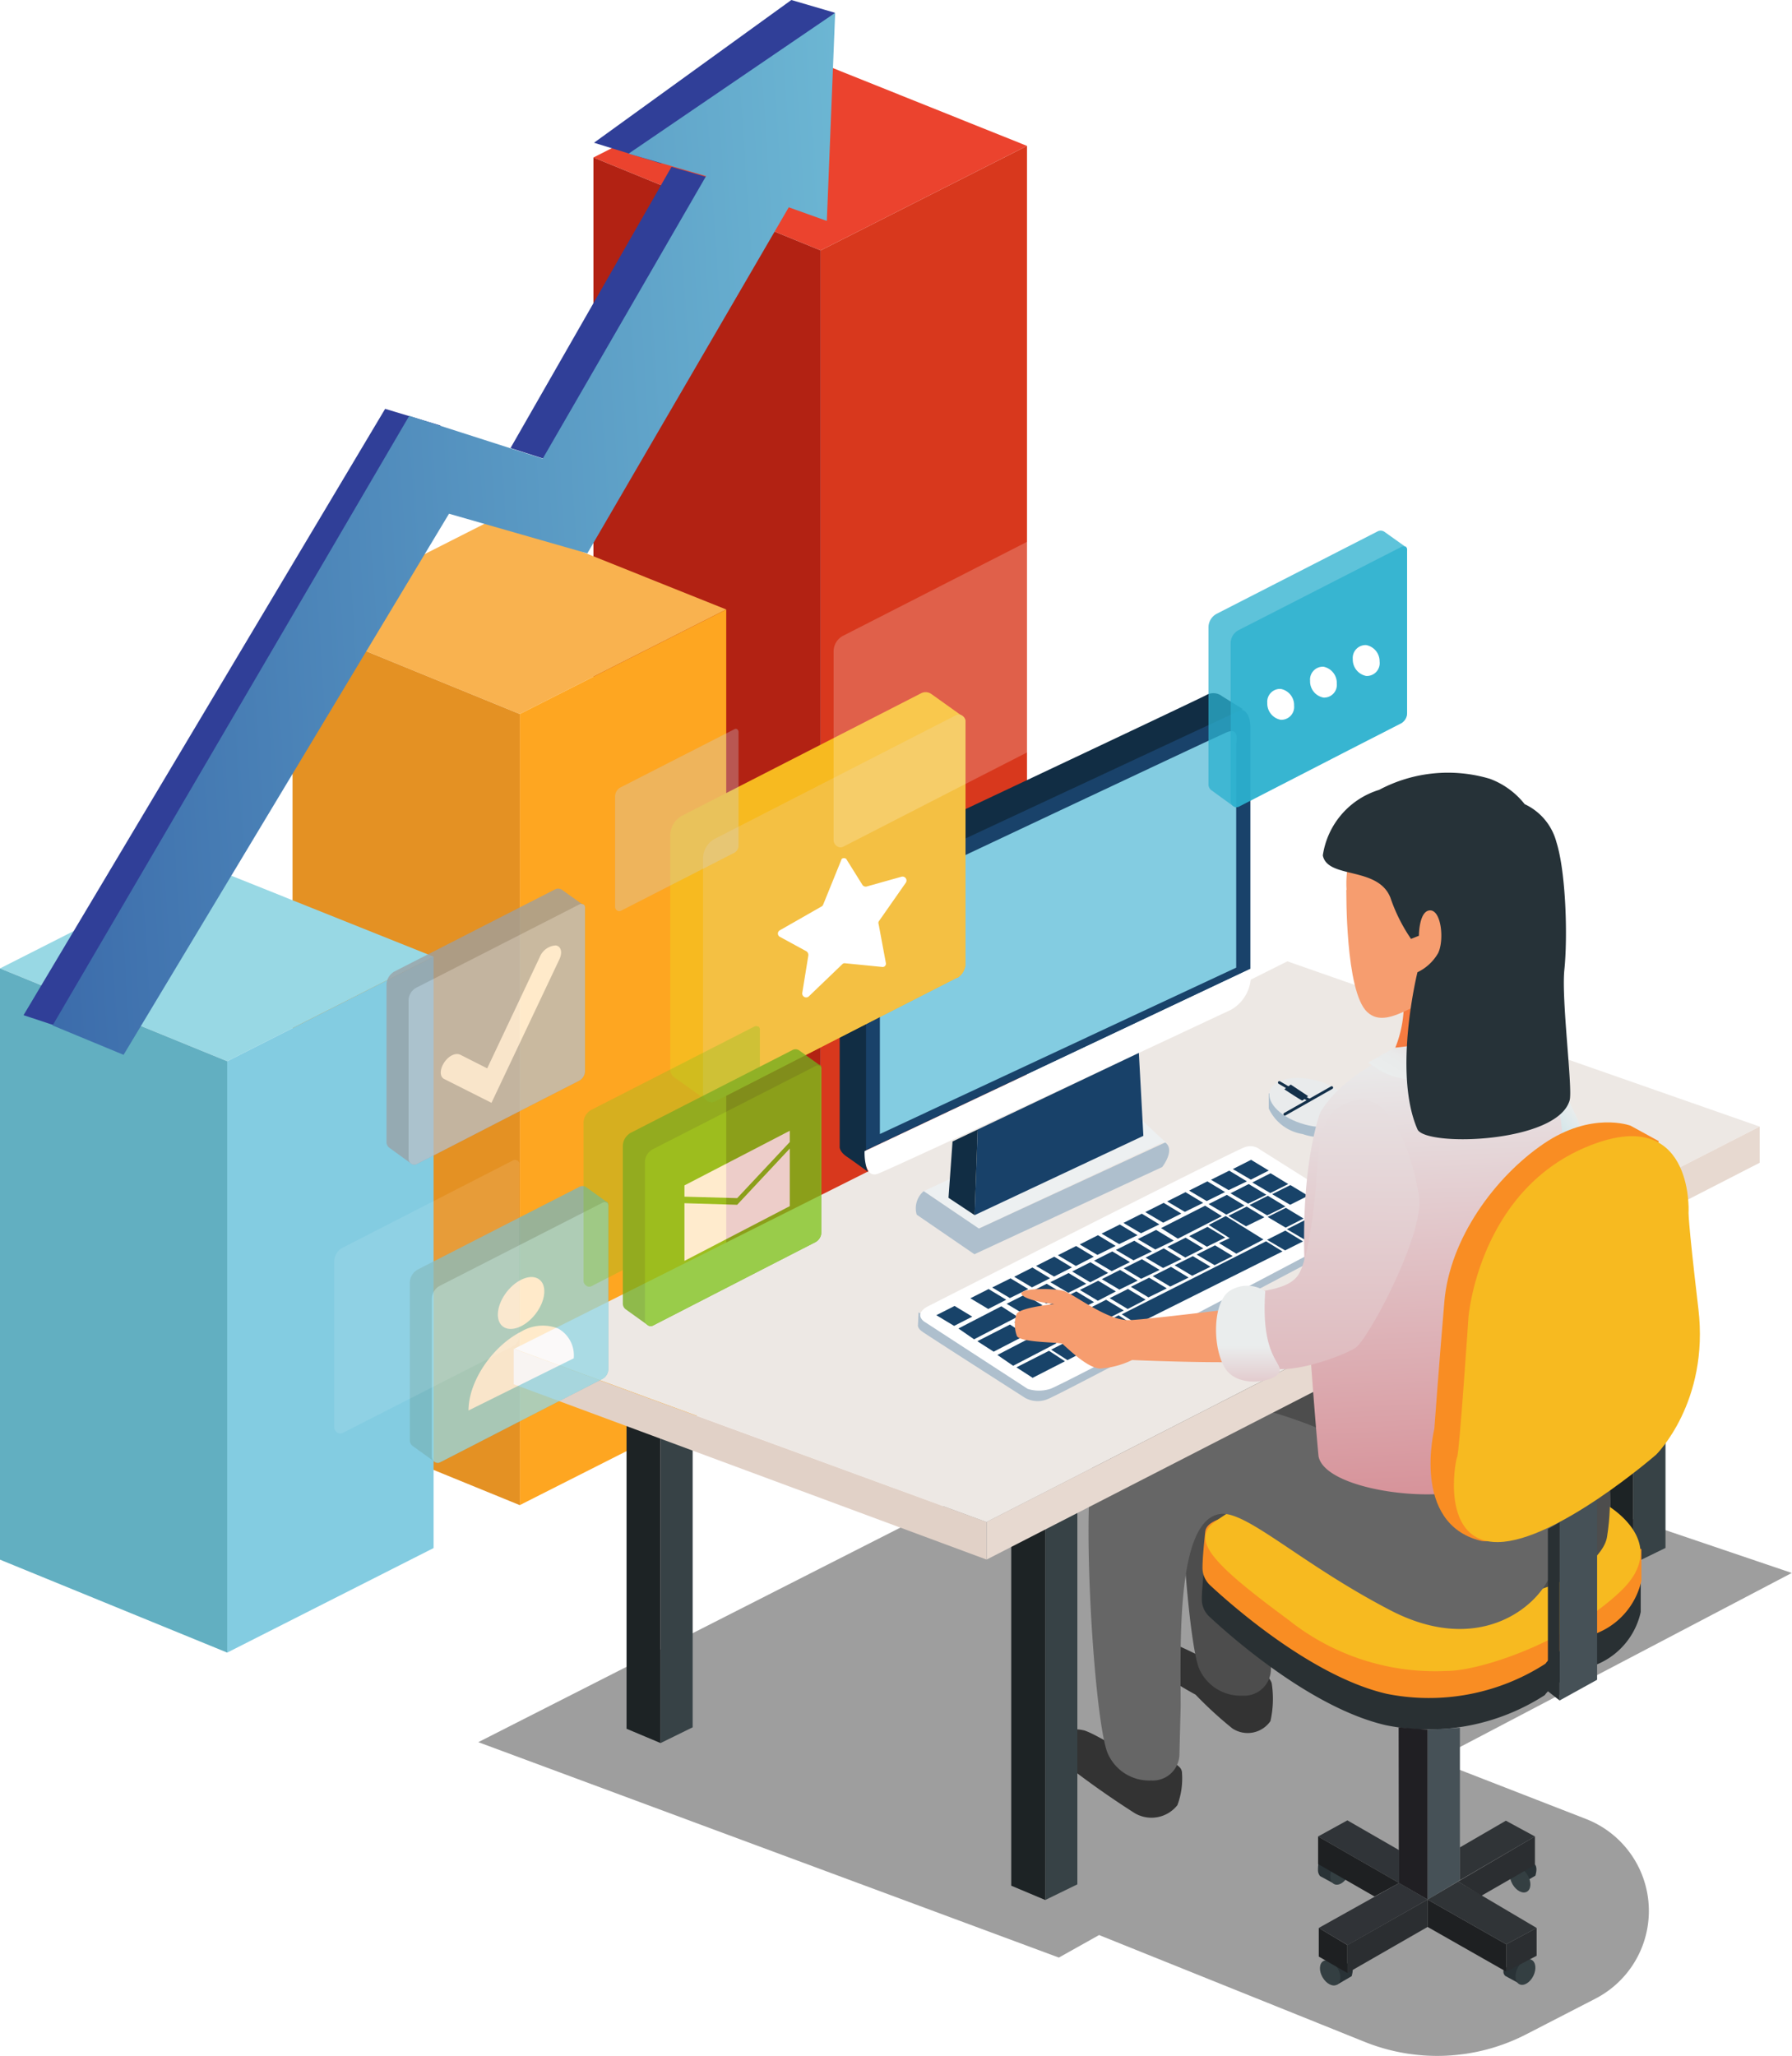 <svg xmlns="http://www.w3.org/2000/svg" xmlns:xlink="http://www.w3.org/1999/xlink" viewBox="0 0 159.08 182.47"><defs><style>.cls-1{fill:gray;}.cls-1,.cls-51,.cls-63{opacity:0.76;}.cls-2{fill:#eb432e;}.cls-3{fill:#d8381d;}.cls-4{fill:#b22213;}.cls-5{fill:#f9b24f;}.cls-6{fill:#fea621;}.cls-7{fill:#e49123;}.cls-8{fill:#333;}.cls-9{fill:#374246;}.cls-10{fill:#1d2325;}.cls-11{fill:#4d4d4d;}.cls-12{fill:#293033;}.cls-13{fill:#f98d23;}.cls-14{fill:#f7ba20;}.cls-15{fill:#666;}.cls-16{fill:#ede8e4;}.cls-17{fill:#e1d1c7;}.cls-18{fill:#e7d9d0;}.cls-19{fill:#f67b40;}.cls-20{fill:#f69d6f;}.cls-21{fill:#465157;}.cls-22{fill:#293236;}.cls-23{fill:#343f42;}.cls-24{fill:#201f23;}.cls-25{fill:#303438;}.cls-26{fill:#1e2022;}.cls-27{fill:#303337;}.cls-28{fill:#2b2e31;}.cls-29{fill:#303437;}.cls-30{fill:url(#linear-gradient);}.cls-31{fill:#aebfcd;}.cls-32,.cls-59,.cls-62{fill:#fff;}.cls-33{fill:#184369;}.cls-34{fill:#abbecd;}.cls-35{fill:#e9ebec;}.cls-36{fill:none;stroke:#13304a;stroke-linecap:round;stroke-linejoin:round;stroke-width:0.25px;}.cls-37{fill:#13304a;}.cls-38{fill:url(#linear-gradient-2);}.cls-39{fill:url(#linear-gradient-3);}.cls-40{fill:url(#linear-gradient-4);}.cls-41{fill:url(#linear-gradient-5);}.cls-42{fill:#263238;}.cls-43{fill:#19426a;}.cls-44{fill:#83cce1;}.cls-45{fill:#edf0f1;}.cls-46{fill:#112d44;}.cls-47{fill:#184169;}.cls-48{fill:#98d8e4;}.cls-49{fill:#62afc1;}.cls-50{fill:#f4c043;}.cls-52{fill:#79b5bc;}.cls-53{fill:#95d7e4;}.cls-54{opacity:0.77;}.cls-55,.cls-57{fill:#80c41c;}.cls-55{opacity:0.4;}.cls-56{fill:#73ac1e;}.cls-58{fill:#cad4e7;opacity:0.3;}.cls-59{opacity:0.1;}.cls-60{fill:#9b9fa3;}.cls-61{fill:#b8bec7;}.cls-62{opacity:0.2;}.cls-63{fill:#2cb0cf;}.cls-64{fill:#303f98;}.cls-65{fill:url(#Degradado_sin_nombre_9);}</style><linearGradient id="linear-gradient" x1="355.26" y1="113.61" x2="376.09" y2="95.46" gradientTransform="translate(-227.86)" gradientUnits="userSpaceOnUse"><stop offset="0" stop-color="#2cb0cf"/><stop offset="0.28" stop-color="#76c8db"/><stop offset="0.7" stop-color="#eaeded"/></linearGradient><linearGradient id="linear-gradient-2" x1="357.74" y1="161.41" x2="353.05" y2="63.45" gradientTransform="translate(-227.86)" gradientUnits="userSpaceOnUse"><stop offset="0" stop-color="#cc646f"/><stop offset="0.11" stop-color="#cf717b"/><stop offset="0.3" stop-color="#d7949b"/><stop offset="0.56" stop-color="#e3cccf"/><stop offset="0.7" stop-color="#eaeded"/></linearGradient><linearGradient id="linear-gradient-3" x1="-56.64" y1="-50.17" x2="8.99" y2="-158.36" gradientTransform="matrix(0.86, -0.52, 0.52, 0.86, 192.75, 192.22)" gradientUnits="userSpaceOnUse"><stop offset="0" stop-color="#cc646f"/><stop offset="0.38" stop-color="#dcadb2"/><stop offset="0.7" stop-color="#eaeded"/></linearGradient><linearGradient id="linear-gradient-4" x1="-39.47" y1="-93.06" x2="-29.7" y2="-109.17" xlink:href="#linear-gradient-3"/><linearGradient id="linear-gradient-5" x1="129.5" y1="89.62" x2="125.39" y2="96.72" gradientUnits="userSpaceOnUse"><stop offset="0" stop-color="#cd8b8c"/><stop offset="0.04" stop-color="#d09596"/><stop offset="0.21" stop-color="#d9b4b5"/><stop offset="0.39" stop-color="#e1cdce"/><stop offset="0.58" stop-color="#e6dfdf"/><stop offset="0.77" stop-color="#e9eaea"/><stop offset="1" stop-color="#eaeded"/></linearGradient><linearGradient id="Degradado_sin_nombre_9" x1="12.49" y1="34.67" x2="81.26" y2="34.67" gradientTransform="matrix(1.08, -0.13, 0.06, 0.92, -13.2, 22.19)" gradientUnits="userSpaceOnUse"><stop offset="0" stop-color="#3c6cab"/><stop offset="1" stop-color="#6cb6d3"/></linearGradient></defs><title>Asset 1</title><g id="Layer_2" data-name="Layer 2"><g id="Layer_1-2" data-name="Layer 1"><path class="cls-1" d="M42.46,154.64,94,173.76l3.57-2,23.57,9.48a17.26,17.26,0,0,0,14.35-.67l6.15-3.17a8.76,8.76,0,0,0-.84-15.94l-13.42-5.22,31.68-16.62-52.23-17.7Z"/><polygon class="cls-2" points="91.17 12.95 72.85 22.23 52.68 13.98 70.81 4.79 91.17 12.95"/><polygon class="cls-3" points="91.17 111.59 72.85 120.87 72.85 22.23 91.17 12.95 91.17 111.59"/><polygon class="cls-4" points="72.85 120.87 52.68 112.63 52.68 13.98 72.85 22.23 72.85 120.87"/><polygon class="cls-5" points="64.47 54.1 46.14 63.38 25.97 55.13 44.1 45.94 64.47 54.1"/><polygon class="cls-6" points="64.47 124.33 46.14 133.6 46.14 63.38 64.47 54.1 64.47 124.33"/><polygon class="cls-7" points="46.14 133.6 25.97 125.36 25.97 55.13 46.14 63.38 46.14 133.6"/><path class="cls-8" d="M112.89,149.39a9,9,0,0,1-.11,3.38,2.46,2.46,0,0,1-3.38.65,34.38,34.38,0,0,1-3.27-3s-3.49-1.85-3.81-2.84.87-1.85,1.85-1.63,3.82,2,5.12,2S112.46,148.19,112.89,149.39Z"/><path class="cls-8" d="M104.66,156.81a.75.75,0,0,1,.27.59,6.74,6.74,0,0,1-.41,2.83,2.93,2.93,0,0,1-3.79.71,80.75,80.75,0,0,1-6.65-4.73,2.6,2.6,0,0,1-.87-1.39.79.79,0,0,1,.44-.92,3.85,3.85,0,0,1,2.61-.3c1.44.49,3.26,2.05,5.22,2A4.79,4.79,0,0,1,104.66,156.81Z"/><polygon class="cls-9" points="145 138.79 145 105.01 147.85 104.51 147.85 137.4 145 138.79"/><polygon class="cls-10" points="145 138.79 141.98 137.52 141.98 106.85 145 106.86 145 138.79"/><path class="cls-11" d="M126.24,119.72l9.63,2.8,5,3.57s2.95,3.26,1.87,10.33c-.46,3-8.54,7.84-16.62,3.65s-7.49-13.62-9.78-13.2c-3.8.7-3.42,11.49-3.42,17.08l-.1,4.26a2.36,2.36,0,0,1-2.51,2.3,4,4,0,0,1-3.91-2.52c-1.24-3.58-2.45-24.89-.93-26.56S110.86,113.05,126.24,119.72Z"/><path class="cls-12" d="M145.65,140.3v2.79a6.57,6.57,0,0,1-4.17,4.76c-3.62,1.37-4.34,2.61-4.34,2.61a19.06,19.06,0,0,1-14.09,2.68c-6.52-1.49-13.57-7.67-15.7-9.65a2.09,2.09,0,0,1-.66-1.56c0-.62.09-1.61.24-3.18C107.41,134,145.65,140.3,145.65,140.3Z"/><path class="cls-13" d="M145.71,137.5v2.8a6.55,6.55,0,0,1-4.17,4.75c-3.62,1.37-4.34,2.62-4.34,2.62a19.06,19.06,0,0,1-14.09,2.68c-6.52-1.5-13.57-7.67-15.7-9.65a2.11,2.11,0,0,1-.66-1.57c0-.62.08-1.61.24-3.17C107.47,131.24,145.71,137.5,145.71,137.5Z"/><path class="cls-14" d="M142.43,133.46s6.13,3.33,1.43,7.79-12.37,7.07-15.46,7.07a20.89,20.89,0,0,1-14-4.52c-6.19-4.57-8.39-6.71-7-8.32s15.22-8.56,17.25-7.61S137.68,130.31,142.43,133.46Z"/><path class="cls-11" d="M140.83,126.09l-5-3.57-.82-.24v19.2c4.24-.73,7.37-3.26,7.65-5.06C143.78,129.35,140.83,126.09,140.83,126.09Z"/><path class="cls-15" d="M118.16,127.26l9.63,2.79,7.14,1.71s5.36-.39,2.8,7.76c-.9,2.85-6.21,7.61-14.29,3.42s-12.92-9-15.22-8.54c-3.8.7-3.41,11.49-3.41,17.08l-.11,4.26a2.36,2.36,0,0,1-2.51,2.3,4,4,0,0,1-3.9-2.52C97,152,95.83,130.64,97.35,129S102.79,120.58,118.16,127.26Z"/><polygon class="cls-16" points="45.65 119.72 87.57 135.1 156.21 100 114.28 85.33 45.65 119.72"/><polygon class="cls-9" points="58.64 154.72 58.64 125.16 61.49 126.21 61.49 153.32 58.64 154.72"/><polygon class="cls-10" points="58.64 154.72 55.62 153.45 55.62 124.46 58.64 125.16 58.64 154.72"/><polygon class="cls-9" points="92.79 168.65 92.79 134.88 95.64 132.95 95.64 167.26 92.79 168.65"/><polygon class="cls-10" points="92.79 168.65 89.77 167.38 89.77 136.72 92.79 135.09 92.79 168.65"/><polygon class="cls-17" points="45.6 119.72 45.6 122.87 87.57 138.43 87.57 135.1 45.6 119.72"/><polygon class="cls-18" points="87.59 135.09 156.21 100 156.21 103.21 87.59 138.43 87.59 135.09"/><path class="cls-19" d="M132.14,87.21s-.65,3.81,0,5.56c.11.87-3.71,3.81-7.09,3-2-.44-1.85-1.42-1.85-1.42a10.4,10.4,0,0,0,1.42-5.34C124.4,86.44,129.85,86.66,132.14,87.21Z"/><path class="cls-20" d="M119.52,78.41a9,9,0,1,0,9-9A9,9,0,0,0,119.52,78.41Z"/><path class="cls-20" d="M119.52,79s-.11,9,1.85,10.83,5-1.71,9.79-2.83-3.9-10.61-3.9-10.61Z"/><polygon class="cls-21" points="138.45 135.12 138.45 150.94 141.78 149.1 141.78 133.1 138.45 135.12"/><polygon class="cls-12" points="138.45 150.94 137.41 150.12 137.41 135.72 138.45 135.12 138.45 150.94"/><polygon class="cls-21" points="126.73 168.61 126.73 153.53 129.6 153.36 129.6 166.89 126.73 168.61"/><path class="cls-22" d="M118.31,167.14l-1.12-.61A.79.79,0,0,1,117,166c0-.24,0-1.08.39-1.22s1.31.48,1.31.48Z"/><ellipse class="cls-23" cx="118.97" cy="166.15" rx="1.21" ry="0.78" transform="translate(-82.77 198.7) rotate(-63.56)"/><polygon class="cls-24" points="124.16 153.33 126.73 153.53 126.73 168.61 124.18 167.14 124.16 153.33"/><polygon class="cls-25" points="119.61 161.58 124.21 164.23 124.21 167.14 117.01 163.01 119.61 161.58"/><polygon class="cls-26" points="117.01 163.01 117.01 165.46 122.02 168.34 124.21 167.14 117.01 163.01"/><polygon class="cls-27" points="124.21 167.14 126.73 168.61 119.63 172.65 117.07 171.13 124.21 167.14"/><path class="cls-22" d="M118.69,176.17l1.3-.76s.21-.62,0-.94-2.15-.41-2.15-.41Z"/><polygon class="cls-28" points="126.73 168.61 126.73 171.04 119.61 175.13 119.61 172.65 126.73 168.61"/><ellipse class="cls-23" cx="118.08" cy="175.12" rx="0.78" ry="1.21" transform="translate(-71.74 82.5) rotate(-30)"/><path class="cls-22" d="M135,167.25l1.3-.76s.21-.62,0-.94-2.15-.41-2.15-.41Z"/><ellipse class="cls-23" cx="134.41" cy="166.2" rx="0.78" ry="1.21" transform="matrix(0.87, -0.5, 0.5, 0.87, -65.09, 89.47)"/><path class="cls-22" d="M134.75,176l-1.12-.61a.51.51,0,0,1-.14-.55c.1-.34,1.69-.74,1.69-.74Z"/><polygon class="cls-26" points="117.07 171.13 119.61 172.65 119.61 175.13 117.07 173.67 117.07 171.13"/><polygon class="cls-26" points="126.73 168.61 126.73 171.04 133.71 175.01 133.71 172.58 126.73 168.61"/><ellipse class="cls-23" cx="135.42" cy="175.04" rx="1.21" ry="0.78" transform="translate(-81.61 218.36) rotate(-63.56)"/><polygon class="cls-29" points="129.44 167.01 126.73 168.61 133.71 172.58 136.41 171.13 129.44 167.01"/><polygon class="cls-28" points="133.71 172.58 136.41 171.13 136.41 173.6 133.71 175.01 133.71 172.58"/><polygon class="cls-29" points="129.6 163.98 129.6 166.89 136.26 163.01 133.68 161.61 129.6 163.98"/><polygon class="cls-28" points="136.26 163.01 136.26 165.54 131.51 168.27 129.44 167.01 136.26 163.01"/><path class="cls-30" d="M136.22,94s5.5,3.17,6.34,17.66c-.7,2.68-4.93,4.09-8.16,2S134.52,96.41,136.22,94Z"/><path class="cls-31" d="M81.54,116.5l-.05,1.11s-.08.25.37.58S91,124.08,91,124.08a2.31,2.31,0,0,0,2,.11c1.13-.41,28.38-14.86,28.38-14.86s.42-.2.43-1.06c0-.71-29.4,13.54-29.4,13.54Z"/><path class="cls-32" d="M82,117.28l9.23,6a3.31,3.31,0,0,0,2,0c1.13-.35,28.63-14.93,28.63-14.93l-10-6.31a1.39,1.39,0,0,0-1.38-.2c-.9.27-28.1,14.11-28.1,14.11S81.13,116.53,82,117.28Z"/><polygon class="cls-33" points="83.12 116.74 84.74 115.92 86.31 116.87 84.7 117.69 83.12 116.74"/><polygon class="cls-33" points="86.14 115.24 87.76 114.42 89.33 115.37 87.73 116.19 86.14 115.24"/><polygon class="cls-33" points="88.08 114.28 89.71 113.47 91.28 114.42 89.65 115.22 88.08 114.28"/><polygon class="cls-33" points="90.03 113.33 91.65 112.51 93.22 113.46 91.61 114.27 90.03 113.33"/><polygon class="cls-33" points="91.97 112.37 93.59 111.55 95.16 112.5 93.57 113.31 91.97 112.37"/><polygon class="cls-33" points="93.91 111.42 95.53 110.6 97.1 111.55 95.51 112.37 93.91 111.42"/><polygon class="cls-33" points="95.85 110.46 97.47 109.64 99.04 110.59 97.42 111.39 95.85 110.46"/><polygon class="cls-33" points="97.79 109.5 99.41 108.69 100.98 109.64 99.35 110.43 97.79 109.5"/><polygon class="cls-33" points="99.73 108.55 101.36 107.73 102.92 108.68 101.29 109.47 99.73 108.55"/><polygon class="cls-33" points="101.67 107.59 103.3 106.77 104.87 107.72 103.26 108.53 101.67 107.59"/><polygon class="cls-33" points="103.61 106.64 105.24 105.82 106.81 106.77 105.18 107.57 103.61 106.64"/><polygon class="cls-33" points="105.56 105.68 107.18 104.86 108.75 105.81 107.12 106.61 105.56 105.68"/><polygon class="cls-33" points="107.5 104.72 109.12 103.91 110.69 104.86 109.07 105.64 107.5 104.72"/><polygon class="cls-33" points="109.44 103.77 111.06 102.95 112.63 103.9 111.04 104.71 109.44 103.77"/><polygon class="cls-33" points="89.36 115.73 90.98 114.91 92.55 115.86 90.92 116.66 89.36 115.73"/><polygon class="cls-33" points="91.3 114.77 92.92 113.95 94.49 114.9 92.89 115.71 91.3 114.77"/><polygon class="cls-33" points="93.24 113.81 94.86 113 96.43 113.95 94.84 114.75 93.24 113.81"/><polygon class="cls-33" points="95.18 112.86 96.8 112.04 98.37 112.99 96.78 113.82 95.18 112.86"/><polygon class="cls-33" points="97.12 111.9 98.74 111.08 100.31 112.03 98.69 112.83 97.12 111.9"/><polygon class="cls-33" points="99.06 110.95 100.69 110.13 102.26 111.08 100.62 111.87 99.06 110.95"/><polygon class="cls-33" points="101 109.99 102.63 109.17 104.2 110.12 102.56 110.91 101 109.99"/><polygon class="cls-33" points="107.29 106.88 108.91 106.06 110.48 107.01 108.86 107.81 107.29 106.88"/><polygon class="cls-33" points="109.23 105.92 110.85 105.1 112.42 106.05 110.8 106.84 109.23 105.92"/><polygon class="cls-33" points="110.92 106.96 112.55 106.14 114.11 107.09 112.49 107.88 110.92 106.96"/><polygon class="cls-33" points="111.17 104.96 112.79 104.14 114.36 105.1 112.77 105.9 111.17 104.96"/><polygon class="cls-33" points="109.05 107.92 110.67 107.1 112.24 108.05 110.61 108.85 109.05 107.92"/><polygon class="cls-33" points="112.93 106 114.55 105.19 116.12 106.14 114.53 106.94 112.93 106"/><polygon class="cls-33" points="90.04 117.36 91.66 116.55 93.23 117.5 91.61 118.3 90.04 117.36"/><polygon class="cls-33" points="91.98 116.41 93.6 115.59 95.17 116.54 93.57 117.35 91.98 116.41"/><polygon class="cls-33" points="93.92 115.45 95.55 114.63 97.12 115.58 95.52 116.39 93.92 115.45"/><polygon class="cls-33" points="95.86 114.5 97.49 113.68 99.06 114.63 97.46 115.46 95.86 114.5"/><polygon class="cls-33" points="97.81 113.54 99.43 112.72 101 113.67 99.37 114.47 97.81 113.54"/><polygon class="cls-33" points="99.75 112.58 101.37 111.77 102.94 112.72 101.3 113.51 99.75 112.58"/><polygon class="cls-33" points="101.69 111.63 103.31 110.81 104.88 111.76 103.25 112.55 101.69 111.63"/><polygon class="cls-33" points="103.63 110.67 105.25 109.86 106.82 110.81 105.22 111.62 103.63 110.67"/><polygon class="cls-33" points="105.57 109.72 107.19 108.9 108.77 109.85 107.14 110.66 105.57 109.72"/><polygon class="cls-33" points="92.68 118.1 94.31 117.28 95.88 118.23 94.25 119.03 92.68 118.1"/><polygon class="cls-33" points="94.63 117.14 96.25 116.32 97.82 117.27 96.22 118.08 94.63 117.14"/><polygon class="cls-33" points="96.57 116.19 98.19 115.37 99.76 116.32 98.17 117.13 96.57 116.19"/><polygon class="cls-33" points="98.51 115.23 100.13 114.41 101.7 115.36 100.11 116.19 98.51 115.23"/><polygon class="cls-33" points="100.39 114.22 102.01 113.41 103.58 114.36 101.95 115.16 100.39 114.22"/><polygon class="cls-33" points="102.33 113.27 103.95 112.45 105.52 113.4 103.88 114.2 102.33 113.27"/><polygon class="cls-33" points="104.27 112.31 105.89 111.5 107.46 112.44 105.83 113.24 104.27 112.31"/><polygon class="cls-33" points="106.23 111.36 107.86 110.54 109.43 111.49 107.82 112.3 106.23 111.36"/><polygon class="cls-33" points="112.53 108.02 114.15 107.21 115.72 108.16 114.13 108.97 112.53 108.02"/><polygon class="cls-33" points="114.24 109.11 115.86 108.29 117.43 109.24 115.84 110.05 114.24 109.11"/><polygon class="cls-33" points="116.04 108.19 117.67 107.37 119.24 108.32 117.64 109.13 116.04 108.19"/><polygon class="cls-33" points="112.48 110.05 114.1 109.23 115.67 110.19 114.08 110.99 112.48 110.05"/><polygon class="cls-33" points="86.76 119.05 89.66 117.57 91.07 118.5 88.21 119.98 86.76 119.05"/><polygon class="cls-33" points="90.23 121.37 93.12 119.9 94.54 120.83 91.67 122.3 90.23 121.37"/><polygon class="cls-33" points="93.31 119.8 96.21 118.32 97.62 119.25 94.76 120.73 93.31 119.8"/><polygon class="cls-33" points="96.4 118.22 99.3 116.75 100.71 117.67 97.84 119.15 96.4 118.22"/><polygon class="cls-33" points="85.08 117.92 86.47 118.88 90.33 116.88 88.89 115.95 85.08 117.92"/><polygon class="cls-33" points="88.54 120.27 89.94 121.23 93.79 119.23 92.35 118.29 88.54 120.27"/><polygon class="cls-33" points="103.07 109.01 104.56 109.95 108.47 107.95 106.98 107.02 103.07 109.01"/><polygon class="cls-33" points="107.3 108.73 108.81 107.94 112.16 110.02 109.75 111.28 108.21 110.34 109.16 109.9 107.3 108.73"/><polygon class="cls-33" points="99.58 116.66 100.94 117.53 113.85 111.08 112.39 110.18 99.58 116.66"/><path class="cls-34" d="M112.63,97.05v1.34a4,4,0,0,0,3,2.27,4.88,4.88,0,0,0,3.77-.22s.71-.47.71-1,0-.86,0-.86Z"/><ellipse class="cls-35" cx="116.36" cy="97.87" rx="2.02" ry="3.78" transform="translate(-8.63 184.43) rotate(-74.77)"/><line class="cls-36" x1="114.06" y1="98.9" x2="118.22" y2="96.54"/><line class="cls-36" x1="113.57" y1="96.09" x2="116.21" y2="97.65"/><path class="cls-37" d="M114.58,96.27l-.57.42s1.52,1,1.6,1a4.14,4.14,0,0,0,.51-.4Z"/><path class="cls-38" d="M117.05,129.27c.51,2.58,7.88,3.88,12.19,3.19s8.94-2.8,8.79-7.8c0,0,.65-20,.65-23.88A11.64,11.64,0,0,0,136.22,94s-2.42-2.76-10-1.21c0,0-6.17,1.35-9,5.92,0,0-2,5-1.31,15.48S117.05,129.27,117.05,129.27Z"/><path class="cls-13" d="M147.25,101.29l-2.5-1.37s-3.45-1.31-7.73,1.61-8.32,8.38-8.8,14-.89,11.3-.89,11.3-2.08,8.38,4.1,9.93S147.25,101.29,147.25,101.29Z"/><path class="cls-14" d="M149.9,107.53s.44-9.72-9.1-5.71-10.44,15.08-10.44,15.08-.8,11.95-1,12.4-1.51,7.67,3.66,7.58,14-7.76,14-7.76,4.73-4.64,3.75-12.94S149.9,107.53,149.9,107.53Z"/><path class="cls-20" d="M115.87,115.38s-13.68,1.74-15.62,1.8-4.84-2.26-5.77-2.57-4.25-.27-3.77.31,2.88.83,2.88.83-3,.3-3.34.87a2.91,2.91,0,0,0,0,1.9c.09.68,3.88.6,4.06.76.88.79,2.25,2.09,3.31,2.2a7.68,7.68,0,0,0,2.88-.76s12.34.56,13.85-.23S117.48,117.63,115.87,115.38Z"/><path class="cls-39" d="M119.24,98.08s-2,.54-2.22,4.47-.83,9.23-1.78,10.63-3.5,1.3-4.22,1.74-.6,5,1.14,6.22,7-.76,8.15-1.49,6.18-10.17,5.66-13.47S123.41,95.72,119.24,98.08Z"/><path class="cls-40" d="M112.32,114.62a2.85,2.85,0,0,0-3-.13c-1.76.9-1.71,5.32-.5,7.05s4.45,1.09,4.76.24S111.91,120.46,112.32,114.62Z"/><path class="cls-41" d="M121.45,94.32,123.79,93s6-.57,8.17-2l1.12,1.59a6.87,6.87,0,0,1-5.35,3.29c-3.84.37-5.63-1.13-5.63-1.13Z"/><path class="cls-42" d="M122.43,70.11a7.18,7.18,0,0,0-5,5.82c.42,2.11,4.89.94,6,3.75a15,15,0,0,0,1.83,3.66l.7-.28s0-2.25,1-2.25,1.26,2.67.7,3.8a4.2,4.2,0,0,1-1.83,1.69s-2.2,8.89,0,13.94c.7,1.57,12.42,1.24,13.51-2.57.29-1-.74-8.92-.47-11.57.31-2.95.14-8.67-.7-11.34a5.17,5.17,0,0,0-2.82-3.38,7.08,7.08,0,0,0-3.09-2.25A13,13,0,0,0,122.43,70.11Z"/><path class="cls-43" d="M76.74,80.72v21.46L111,86V64.56s.06-2-1.42-1.52-31,14.77-31,14.77A3.63,3.63,0,0,0,76.74,80.72Z"/><path class="cls-44" d="M78.11,80.21v20.45l31.63-14.77V66s.35-1.51-.84-1S79.42,78.86,79.42,78.86,78.17,79.32,78.11,80.21Z"/><path class="cls-45" d="M82,105.73l4.87,3.32L103,101.5a.58.58,0,0,1,.74.12c.35.37-4.31-4-4.31-4Z"/><path class="cls-46" d="M110.33,62.94l-1.84-1.14a1.26,1.26,0,0,0-1.43-.09c-.83.45-31.09,14.7-31.09,14.7a3.3,3.3,0,0,0-1.43,2.53v22.9s0,.4.62.82,1.9,1.36,1.9,1.36a1.91,1.91,0,0,1-.18-1V80.23a3.08,3.08,0,0,1,2-2.61C80.39,76.9,110.33,62.94,110.33,62.94Z"/><path class="cls-32" d="M76.75,102.18s-.11,2.51,1.19,2c1.69-.64,31.36-14.56,31.36-14.56A3.51,3.51,0,0,0,111,86Z"/><polygon class="cls-47" points="86.79 100.26 101.1 93.46 101.5 100.82 86.52 107.86 86.79 100.26"/><polygon class="cls-46" points="86.52 107.86 84.2 106.32 84.56 101.32 86.79 100.26 86.52 107.86"/><path class="cls-31" d="M82,105.73a2,2,0,0,0-.62,2.09l5.12,3.51,16.67-7.74s1.19-1.51.27-2.18L86.9,109.05Z"/><polygon class="cls-48" points="38.49 84.92 20.17 94.2 0 85.96 18.13 76.77 38.49 84.92"/><polygon class="cls-44" points="38.49 137.41 20.17 146.69 20.17 94.2 38.49 84.92 38.49 137.41"/><polygon class="cls-49" points="20.17 146.69 0 138.44 0 85.96 20.17 94.2 20.17 146.69"/><path class="cls-14" d="M85.71,64.06V85.42A1.55,1.55,0,0,1,85,86.79l-.06,0-7,3.57L63.49,97.76a.68.68,0,0,1-.76-.09l-2.82-2a.91.91,0,0,1-.41-.75V74.23a2,2,0,0,1,1.11-1.86L81.8,61.52a.88.88,0,0,1,.89.09l2.69,1.92a.47.47,0,0,1,.09.06A.61.61,0,0,1,85.71,64.06Z"/><path class="cls-50" d="M85.71,64.06V85.42A1.55,1.55,0,0,1,85,86.79l-.06,0-7,3.57L63.49,97.76a.68.68,0,0,1-.76-.09.78.78,0,0,1-.32-.62V76.24a2,2,0,0,1,1-1.76l21.46-11a.51.51,0,0,1,.48,0,.47.47,0,0,1,.09.06A.61.61,0,0,1,85.71,64.06Z"/><path class="cls-32" d="M75.12,76.24l1.43,2.29a.35.35,0,0,0,.38.16l3.1-.87a.35.35,0,0,1,.39.52L78,81.8a.33.33,0,0,0,0,.24l.64,3.44a.29.29,0,0,1-.32.35l-3.31-.33a.27.27,0,0,0-.23.08l-3,2.88a.35.35,0,0,1-.56-.33l.54-3.33a.39.39,0,0,0-.19-.37l-2.35-1.28a.33.33,0,0,1,0-.57l3.73-2.13a.33.33,0,0,0,.12-.14l1.65-4.07A.33.33,0,0,1,75.12,76.24Z"/><g class="cls-51"><path class="cls-52" d="M54,107.07v14.4a1,1,0,0,1-.51.92l0,0-4.71,2.41-9.72,5a.48.48,0,0,1-.51-.07l-1.9-1.37a.64.64,0,0,1-.27-.51V113.92a1.37,1.37,0,0,1,.74-1.25l14.29-7.31a.59.59,0,0,1,.6,0l1.81,1.3.06,0A.39.39,0,0,1,54,107.07Z"/><path class="cls-53" d="M54,107.07v14.4a1,1,0,0,1-.51.92l0,0-4.71,2.41-9.72,5a.48.48,0,0,1-.51-.07.52.52,0,0,1-.21-.41v-14a1.32,1.32,0,0,1,.69-1.18l14.47-7.39a.33.33,0,0,1,.32,0l.06,0A.39.39,0,0,1,54,107.07Z"/><ellipse class="cls-32" cx="46.26" cy="115.66" rx="2.64" ry="1.61" transform="translate(-73.34 80.82) rotate(-51.96)"/><path class="cls-32" d="M50.93,120.57l-9.34,4.63c0-2.57,2.09-5.68,4.67-7a3.73,3.73,0,0,1,3.3-.27A2.72,2.72,0,0,1,50.93,120.57Z"/></g><g class="cls-54"><path class="cls-55" d="M67.46,91.43v14.4a1,1,0,0,1-.51.92s0,0,0,0l-4.71,2.41-9.72,5a.44.44,0,0,1-.5-.06.5.5,0,0,1-.22-.41v-14a1.33,1.33,0,0,1,.7-1.18l14.46-7.39a.33.33,0,0,1,.32,0l.07,0A.41.41,0,0,1,67.46,91.43Z"/><path class="cls-56" d="M72.91,94.93v14.4a1,1,0,0,1-.51.92l0,0-4.7,2.41-9.73,5a.44.44,0,0,1-.5-.06l-1.91-1.37a.64.64,0,0,1-.27-.51V101.78a1.37,1.37,0,0,1,.74-1.25l14.29-7.31a.59.59,0,0,1,.6,0l1.81,1.3.07,0A.41.41,0,0,1,72.91,94.93Z"/><path class="cls-57" d="M72.91,94.93v14.4a1,1,0,0,1-.51.92l0,0-4.7,2.41-9.73,5a.44.44,0,0,1-.5-.06.5.5,0,0,1-.22-.41v-14a1.33,1.33,0,0,1,.7-1.18l14.46-7.39a.33.33,0,0,1,.32,0l.07,0A.41.41,0,0,1,72.91,94.93Z"/><polygon class="cls-32" points="70.11 100.37 70.11 101.37 65.44 106.35 60.76 106.22 60.76 105.22 70.11 100.37"/><polygon class="cls-32" points="65.44 106.94 70.11 101.95 70.11 107.06 60.76 111.92 60.76 106.8 65.44 106.94"/></g><path class="cls-58" d="M65.56,65V75.05a.72.72,0,0,1-.36.64l0,0-3.29,1.68-6.8,3.48a.34.34,0,0,1-.36-.05.38.38,0,0,1-.15-.29V70.72a.93.93,0,0,1,.49-.83l10.12-5.17a.24.24,0,0,1,.22,0l0,0A.32.32,0,0,1,65.56,65Z"/><path class="cls-59" d="M46.1,103.41v15.07a1.09,1.09,0,0,1-.53,1l0,0L40.6,122l-10.17,5.19a.47.47,0,0,1-.53-.06.57.57,0,0,1-.23-.44V112a1.39,1.39,0,0,1,.73-1.24L45.54,103a.32.32,0,0,1,.33,0,.1.1,0,0,1,.07,0A.42.42,0,0,1,46.1,103.41Z"/><g class="cls-51"><path class="cls-60" d="M51.93,80.64V95a1,1,0,0,1-.51.92l0,0-4.71,2.41-9.72,5a.48.48,0,0,1-.51-.06l-1.9-1.38a.63.63,0,0,1-.27-.51V87.5A1.38,1.38,0,0,1,35,86.24L49.3,78.93a.6.6,0,0,1,.6.06l1.81,1.29.06,0A.4.4,0,0,1,51.93,80.64Z"/><path class="cls-61" d="M51.93,80.64V95a1,1,0,0,1-.51.92l0,0-4.71,2.41-9.72,5a.48.48,0,0,1-.51-.06.54.54,0,0,1-.21-.42v-14a1.3,1.3,0,0,1,.69-1.18l14.47-7.39a.33.33,0,0,1,.32,0l.06,0A.4.4,0,0,1,51.93,80.64Z"/><path class="cls-32" d="M43.63,97.89l-4.21-2.12c-.39-.2-.39-.84,0-1.44s1-.91,1.44-.71l2.39,1.21,4.68-9.91a1.63,1.63,0,0,1,1.4-1c.48.06.62.61.33,1.23Z"/></g><path class="cls-62" d="M92.73,48.06V65.23a1.24,1.24,0,0,1-.61,1.1l-.05,0-5.61,2.87L74.87,75.15a.54.54,0,0,1-.61-.07.65.65,0,0,1-.26-.5V57.85a1.57,1.57,0,0,1,.83-1.41l17.25-8.81a.39.39,0,0,1,.38,0l.08,0A.5.5,0,0,1,92.73,48.06Z"/><path class="cls-63" d="M124.91,48.87v14.4a1.06,1.06,0,0,1-.51.92l0,0-4.71,2.41-9.72,5a.48.48,0,0,1-.51-.06l-1.9-1.38a.64.64,0,0,1-.28-.51V55.72a1.36,1.36,0,0,1,.75-1.25l14.28-7.31a.59.59,0,0,1,.61.06l1.81,1.29.06,0A.4.4,0,0,1,124.91,48.87Z"/><path class="cls-63" d="M124.91,48.87v14.4a1.06,1.06,0,0,1-.51.92l0,0-4.71,2.41-9.72,5a.48.48,0,0,1-.51-.06.56.56,0,0,1-.21-.42v-14a1.3,1.3,0,0,1,.69-1.18l14.47-7.4a.36.36,0,0,1,.32,0l.06,0A.4.4,0,0,1,124.91,48.87Z"/><path class="cls-32" d="M114.88,62.64a1.14,1.14,0,0,1-1.19,1.25,1.47,1.47,0,0,1-1.19-1.5,1.14,1.14,0,0,1,1.19-1.24A1.46,1.46,0,0,1,114.88,62.64Z"/><path class="cls-32" d="M118.67,60.68a1.13,1.13,0,0,1-1.18,1.24,1.46,1.46,0,0,1-1.19-1.49,1.14,1.14,0,0,1,1.19-1.25A1.47,1.47,0,0,1,118.67,60.68Z"/><path class="cls-32" d="M122.47,58.71A1.14,1.14,0,0,1,121.28,60a1.48,1.48,0,0,1-1.19-1.5,1.14,1.14,0,0,1,1.19-1.24A1.46,1.46,0,0,1,122.47,58.71Z"/><polygon class="cls-64" points="74.14 1.14 70.25 0 52.73 12.67 58.68 14.51 74.14 1.14"/><polygon class="cls-64" points="45.32 39.77 59.61 14.81 65.45 16.5 50.95 41.58 45.32 39.77"/><polygon class="cls-64" points="39.1 37.77 34.19 36.29 2.09 90.11 7.44 91.88 39.1 37.77"/><polygon class="cls-65" points="4.67 91.02 36.33 36.91 48.18 40.71 62.68 15.63 55.8 13.64 74.14 1.14 73.4 19.61 70.02 18.4 52.14 49.12 39.86 45.6 10.97 93.63 4.67 91.02"/></g></g></svg>